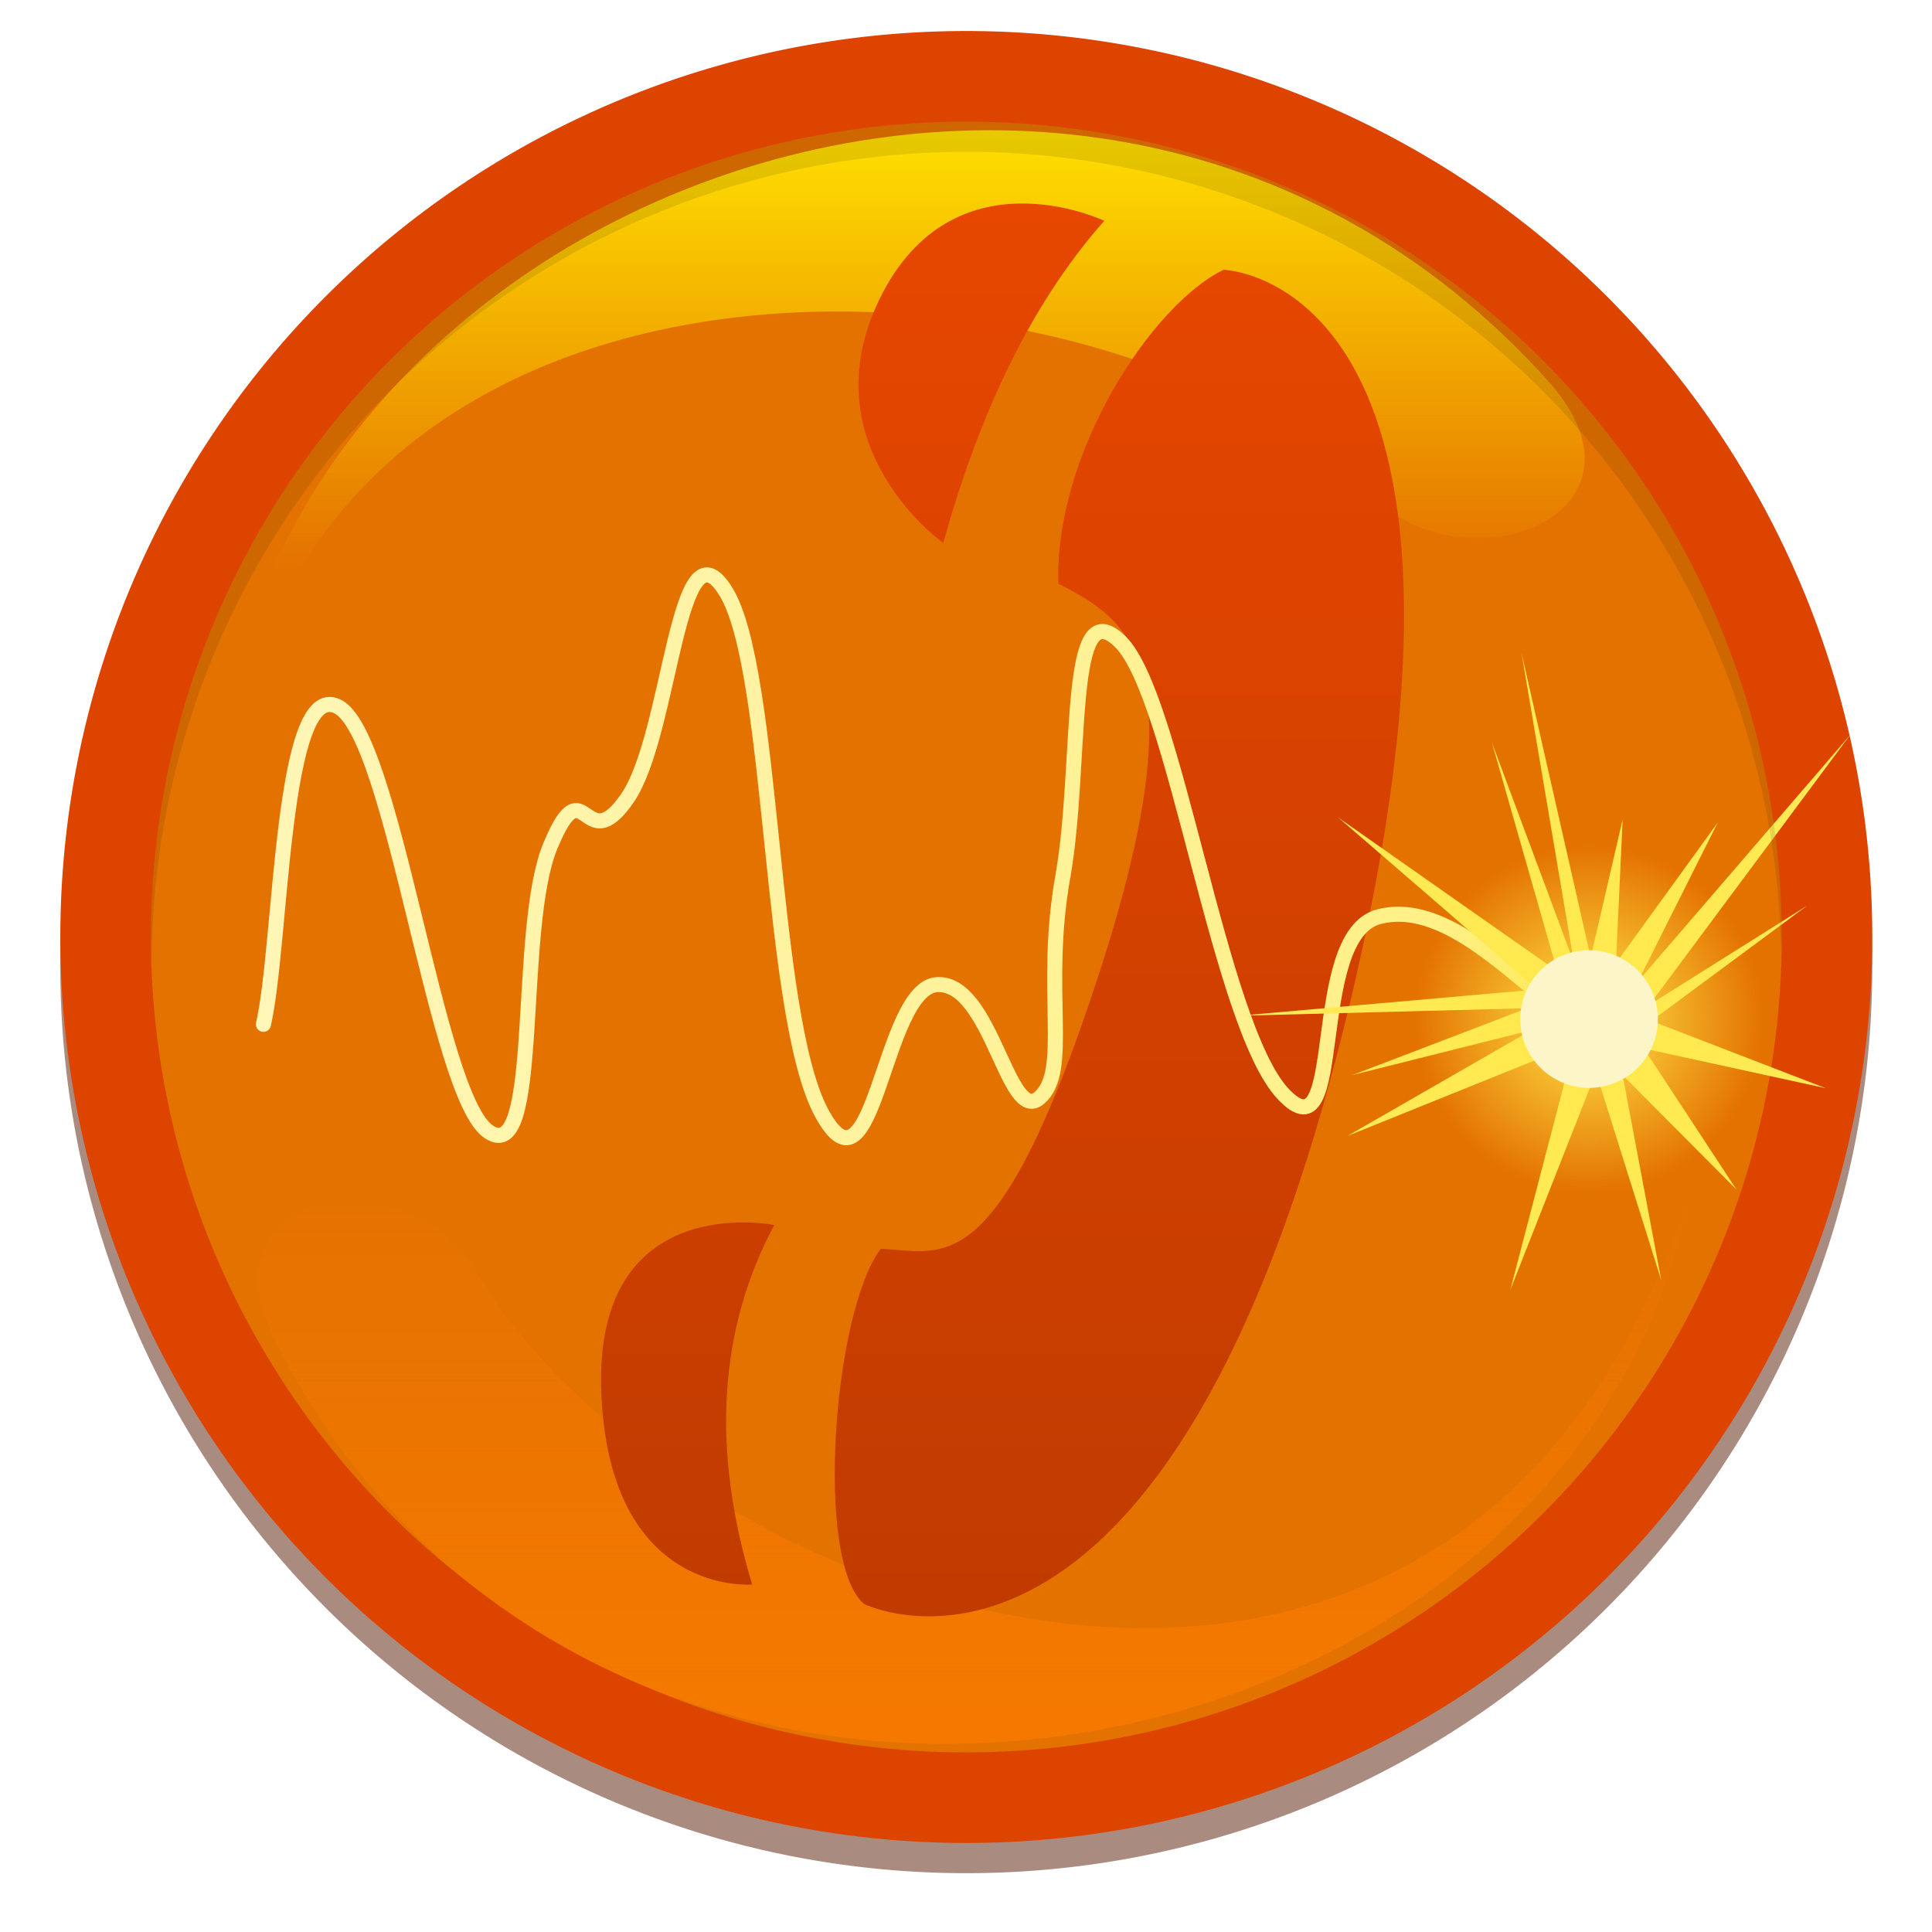 <?xml version="1.0" encoding="UTF-8" standalone="no"?>
<svg
   xmlns:dc="http://purl.org/dc/elements/1.1/"
   xmlns:cc="http://creativecommons.org/ns#"
   xmlns:rdf="http://www.w3.org/1999/02/22-rdf-syntax-ns#"
   xmlns:svg="http://www.w3.org/2000/svg"
   xmlns="http://www.w3.org/2000/svg"
   xmlns:xlink="http://www.w3.org/1999/xlink"
   xmlns:sodipodi="http://sodipodi.sourceforge.net/DTD/sodipodi-0.dtd"
   xmlns:inkscape="http://www.inkscape.org/namespaces/inkscape"
   viewBox="0 0 128 128"
   style="display:inline;enable-background:new"
   version="1.0"
   id="svg11300"
   height="128"
   width="128"
   sodipodi:docname="ekiga.svg"
   inkscape:version="0.92.3 (2405546, 2018-03-11)">
  <sodipodi:namedview
     pagecolor="#ffffff"
     bordercolor="#666666"
     borderopacity="1"
     objecttolerance="10"
     gridtolerance="10"
     guidetolerance="10"
     inkscape:pageopacity="0"
     inkscape:pageshadow="2"
     inkscape:window-width="1920"
     inkscape:window-height="1009"
     id="namedview24"
     showgrid="false"
     inkscape:zoom="6.5234375"
     inkscape:cx="64"
     inkscape:cy="64"
     inkscape:window-x="0"
     inkscape:window-y="34"
     inkscape:window-maximized="1"
     inkscape:current-layer="layer9" />
  <title
     id="title4162">Adwaita Icon Template</title>
  <defs
     id="defs3">
    <linearGradient
       id="linearGradient950">
      <stop
         style="stop-color:#9a9996;stop-opacity:1"
         offset="0"
         id="stop946" />
      <stop
         style="stop-color:#77767b;stop-opacity:1"
         offset="1"
         id="stop948" />
    </linearGradient>
    <linearGradient
       y2="812.882"
       x2="1662.99"
       y1="806.297"
       x1="1660.857"
       gradientTransform="matrix(1.829,-0.816,0.816,1.829,-3645.962,100.029)"
       gradientUnits="userSpaceOnUse"
       id="linearGradient1001"
       xlink:href="#linearGradient950" />
    <clipPath
       clipPathUnits="userSpaceOnUse"
       id="clipPath5154">
      <circle
         r="109.647"
         cy="924.362"
         cx="128"
         id="circle5156"
         style="fill:url(#radialGradient5158);fill-opacity:1;stroke:none" />
    </clipPath>
    <clipPath
       clipPathUnits="userSpaceOnUse"
       id="clipPath977">
      <circle
         r="109.647"
         cy="924.362"
         cx="128"
         id="circle975"
         style="fill:url(#radialGradient5158);fill-opacity:1;stroke:none" />
    </clipPath>
    <clipPath
       clipPathUnits="userSpaceOnUse"
       id="clipPath4688">
      <path
         sodipodi:nodetypes="ccccccccccc"
         inkscape:connector-curvature="0"
         id="path4690"
         d="m 106.424,889.602 c -2.245,-0.052 -4.093,1.753 -4.094,3.998 v 32.645 32.645 c -4e-5,3.079 3.333,5.004 6,3.465 l 28.27,-16.322 28.271,-16.322 c 2.666,-1.54 2.666,-5.388 0,-6.928 l -28.271,-16.322 -28.27,-16.322 c -0.581,-0.335 -1.236,-0.519 -1.906,-0.535 z"
         style="color:#000000;font-style:normal;font-variant:normal;font-weight:normal;font-stretch:normal;font-size:medium;line-height:normal;font-family:sans-serif;text-indent:0;text-align:start;text-decoration:none;text-decoration-line:none;letter-spacing:normal;word-spacing:normal;text-transform:none;writing-mode:lr-tb;direction:ltr;baseline-shift:baseline;text-anchor:start;display:inline;overflow:visible;visibility:visible;fill:url(#radialGradient4692);fill-opacity:1;fill-rule:nonzero;stroke:#a7003f;stroke-width:1;stroke-linecap:round;stroke-linejoin:round;stroke-miterlimit:4;stroke-dasharray:none;stroke-dashoffset:0;stroke-opacity:1;enable-background:accumulate" />
    </clipPath>
    <clipPath
       clipPathUnits="userSpaceOnUse"
       id="clipPath4564">
      <circle
         style="fill:url(#radialGradient4568);fill-opacity:1;stroke:none"
         id="circle4566"
         cx="128"
         cy="924.362"
         r="109.647" />
    </clipPath>
    <clipPath
       clipPathUnits="userSpaceOnUse"
       id="clipPath6215">
      <path
         sodipodi:nodetypes="ccccccccccccccccccccccccccccccccccccccccccccccccccccccccccccccc"
         id="path6217"
         d="m 105.173,806.186 c -3.069,0.564 -6.114,1.247 -9.129,2.049 -3.838,1.065 -7.621,2.321 -11.334,3.764 -3.712,1.443 -7.35,3.071 -10.899,4.877 -3.549,1.807 -7.006,3.789 -10.357,5.941 -3.352,2.153 -6.594,4.471 -9.714,6.948 -3.12,2.475 -6.114,5.105 -8.972,7.88 -0.367,0.389 -0.732,0.781 -1.094,1.175 2.602,17.86 16.832,40.038 30.863,55.742 -4.767,8.844 -7.266,18.733 -7.272,28.781 0.021,2.874 0.246,5.744 0.673,8.586 -20.257,-9.185 -43.077,-26.535 -52.798,-47.364 -0.441,1.152 -0.863,2.31 -1.268,3.475 -1.177,3.805 -2.163,7.666 -2.954,11.57 -0.792,3.903 -1.387,7.843 -1.785,11.806 -0.397,3.963 -0.596,7.944 -0.596,11.927 -4.394e-4,2.819 0.099,5.638 0.298,8.45 0.282,3.973 0.763,7.93 1.441,11.855 0.626,3.518 1.409,7.007 2.347,10.455 16.778,6.684 43.115,5.45 63.748,1.143 6.819,11.028 16.987,19.584 29.018,24.417 -18.072,12.936 -44.49,24.021 -67.373,22.032 1.384,1.665 2.813,3.292 4.286,4.879 2.775,2.857 5.691,5.574 8.737,8.139 3.046,2.566 6.219,4.978 9.506,7.227 3.287,2.249 6.685,4.332 10.18,6.241 3.495,1.91 7.084,3.643 10.753,5.194 3.669,1.551 7.413,2.917 11.219,4.094 1.439,0.396 2.884,0.765 4.337,1.107 14.139,-11.184 26.206,-34.583 32.78,-54.564 12.958,-0.383 25.454,-4.901 35.66,-12.895 2.159,22.126 -1.467,50.558 -14.647,69.383 3.069,-0.564 6.114,-1.247 9.129,-2.049 3.838,-1.065 7.621,-2.321 11.334,-3.764 3.712,-1.443 7.35,-3.071 10.899,-4.877 3.549,-1.807 7.006,-3.789 10.357,-5.941 3.352,-2.152 6.594,-4.471 9.714,-6.948 3.12,-2.475 6.114,-5.105 8.972,-7.88 0.367,-0.389 0.732,-0.781 1.094,-1.175 -2.602,-17.86 -16.832,-40.038 -30.863,-55.742 4.767,-8.844 7.266,-18.733 7.272,-28.781 -0.021,-2.874 -0.246,-5.743 -0.673,-8.586 20.257,9.185 43.077,26.535 52.798,47.364 0.441,-1.152 0.863,-2.31 1.268,-3.475 1.177,-3.805 2.163,-7.666 2.954,-11.57 0.792,-3.903 1.387,-7.843 1.785,-11.806 0.397,-3.963 0.596,-7.944 0.596,-11.927 4.4e-4,-2.819 -0.099,-5.638 -0.298,-8.45 -0.282,-3.973 -0.763,-7.93 -1.441,-11.855 -0.628,-3.534 -1.414,-7.038 -2.358,-10.502 -20.562,-7.328 -45.898,-4.795 -63.749,-1.114 -6.818,-11.019 -16.982,-19.569 -29.006,-24.399 18.072,-12.936 44.49,-24.021 67.373,-22.032 -1.384,-1.665 -2.813,-3.292 -4.286,-4.879 -2.775,-2.857 -5.691,-5.574 -8.737,-8.139 -3.046,-2.566 -6.219,-4.978 -9.506,-7.227 -3.287,-2.249 -6.685,-4.332 -10.18,-6.241 -3.495,-1.91 -7.084,-3.643 -10.753,-5.194 -3.669,-1.551 -7.413,-2.917 -11.219,-4.094 -1.427,-0.393 -2.86,-0.759 -4.301,-1.098 -14.147,11.184 -26.229,34.575 -32.811,54.556 -12.96,0.381 -25.458,4.9 -35.665,12.895 -2.159,-22.126 1.467,-50.558 14.647,-69.383 z"
         style="fill:url(#radialGradient6219);fill-opacity:1;stroke:none"
         inkscape:connector-curvature="0" />
    </clipPath>
    <linearGradient
       id="linearGradient6839">
      <stop
         style="stop-color:#000000;stop-opacity:0.402;"
         offset="0"
         id="stop6841" />
      <stop
         style="stop-color:#000000;stop-opacity:0;"
         offset="1"
         id="stop6843" />
    </linearGradient>
    <linearGradient
       id="linearGradient4189">
      <stop
         style="stop-color:#e26f00;stop-opacity:1;"
         offset="0"
         id="stop4191" />
      <stop
         style="stop-color:#ffae19;stop-opacity:1;"
         offset="1"
         id="stop4193" />
    </linearGradient>
    <linearGradient
       id="linearGradient4201">
      <stop
         style="stop-color:#fcaf3e;stop-opacity:1;"
         offset="0"
         id="stop4203" />
      <stop
         style="stop-color:#fce94f;stop-opacity:1;"
         offset="1"
         id="stop4205" />
    </linearGradient>
    <linearGradient
       gradientTransform="matrix(3.585,0,0,3.585,-23.345,156.677)"
       inkscape:collect="always"
       xlink:href="#linearGradient9208"
       id="linearGradient9214"
       x1="22"
       y1="4.8"
       x2="22"
       y2="14.142"
       gradientUnits="userSpaceOnUse" />
    <linearGradient
       inkscape:collect="always"
       id="linearGradient9208">
      <stop
         style="stop-color:#ffe000;stop-opacity:1;"
         offset="0"
         id="stop9210" />
      <stop
         style="stop-color:#ffe000;stop-opacity:0;"
         offset="1"
         id="stop9212" />
    </linearGradient>
    <linearGradient
       gradientTransform="matrix(3.585,0,0,3.585,-23.345,156.677)"
       inkscape:collect="always"
       xlink:href="#linearGradient9234"
       id="linearGradient9240"
       x1="20.4"
       y1="38.667"
       x2="20.4"
       y2="27.292"
       gradientUnits="userSpaceOnUse" />
    <linearGradient
       inkscape:collect="always"
       id="linearGradient9234">
      <stop
         style="stop-color:#f57900;stop-opacity:1;"
         offset="0"
         id="stop9236" />
      <stop
         style="stop-color:#f57900;stop-opacity:0;"
         offset="1"
         id="stop9238" />
    </linearGradient>
    <linearGradient
       inkscape:collect="always"
       xlink:href="#linearGradient4182"
       id="linearGradient4188"
       x1="6.464"
       y1="13.196"
       x2="6.464"
       y2="2.429"
       gradientUnits="userSpaceOnUse" />
    <linearGradient
       id="linearGradient4182">
      <stop
         style="stop-color:#c03b00;stop-opacity:1;"
         offset="0"
         id="stop4184" />
      <stop
         style="stop-color:#e74700;stop-opacity:1;"
         offset="1"
         id="stop4186" />
    </linearGradient>
    <linearGradient
       inkscape:collect="always"
       xlink:href="#linearGradient4175"
       id="linearGradient7030"
       gradientUnits="userSpaceOnUse"
       gradientTransform="matrix(6.575,0,0,7,-13.018,158.527)"
       x1="3.019"
       y1="10.119"
       x2="18.966"
       y2="10.119" />
    <linearGradient
       id="linearGradient4175">
      <stop
         style="stop-color:#fff6b8;stop-opacity:1;"
         offset="0"
         id="stop4177" />
      <stop
         style="stop-color:#ffef81;stop-opacity:1;"
         offset="1"
         id="stop4179" />
    </linearGradient>
    <radialGradient
       gradientTransform="matrix(17.644,0,0,17.648,-218.241,31.75)"
       inkscape:collect="always"
       xlink:href="#linearGradient9200"
       id="radialGradient9206"
       cx="18.628"
       cy="11.902"
       fx="18.628"
       fy="11.902"
       r="0.751"
       gradientUnits="userSpaceOnUse" />
    <linearGradient
       inkscape:collect="always"
       id="linearGradient9200">
      <stop
         style="stop-color:#ffe84a;stop-opacity:1;"
         offset="0"
         id="stop9202" />
      <stop
         style="stop-color:#ffe84a;stop-opacity:0;"
         offset="1"
         id="stop9204" />
    </linearGradient>
    <linearGradient
       inkscape:collect="always"
       xlink:href="#linearGradient4182"
       id="linearGradient942"
       gradientUnits="userSpaceOnUse"
       x1="6.464"
       y1="13.196"
       x2="6.464"
       y2="2.429" />
    <linearGradient
       inkscape:collect="always"
       xlink:href="#linearGradient4182"
       id="linearGradient944"
       gradientUnits="userSpaceOnUse"
       x1="6.464"
       y1="13.196"
       x2="6.464"
       y2="2.429" />
    <linearGradient
       inkscape:collect="always"
       xlink:href="#linearGradient4182"
       id="linearGradient946"
       gradientUnits="userSpaceOnUse"
       x1="6.464"
       y1="13.196"
       x2="6.464"
       y2="2.429" />
  </defs>
  <g
     transform="matrix(0.867,0,0,0.867,9.533,-142.4)"
     style="display:inline"
     id="layer1">
    <g
       style="display:inline"
       id="layer9">
      <path
         id="path945"
         d="M 132.077,238.154 A 69.231,69.231 0 0 1 62.846,307.385 69.231,69.231 0 0 1 -6.385,238.154 69.231,69.231 0 0 1 62.846,168.923 a 69.231,69.231 0 0 1 69.231,69.231 z"
         style="display:inline;opacity:0.5;fill:#551a00;fill-opacity:1;stroke:none;stroke-width:0.013px;stroke-linecap:butt;stroke-linejoin:miter;stroke-miterlimit:4;stroke-dasharray:none;stroke-dashoffset:0;stroke-opacity:1;marker:none;marker-start:none;marker-mid:none;marker-end:none;paint-order:normal;enable-background:new"
         inkscape:connector-curvature="0" />
      <rect
         style="display:inline;opacity:1;fill:#d5d3cf;fill-opacity:1;stroke:none;stroke-width:0.013px;stroke-linecap:butt;stroke-linejoin:miter;stroke-miterlimit:4;stroke-dasharray:none;stroke-dashoffset:0;stroke-opacity:1;marker:none;marker-start:none;marker-mid:none;marker-end:none;paint-order:normal;enable-background:new"
         id="rect978"
         width="129.231"
         height="131.538"
         x="-1.769"
         y="171.231"
         rx="64.615"
         ry="64.615" />
      <path
         style="display:inline;opacity:1;fill:#dd4400;fill-opacity:1;stroke:none;stroke-width:0.013px;stroke-linecap:butt;stroke-linejoin:miter;stroke-miterlimit:4;stroke-dasharray:none;stroke-dashoffset:0;stroke-opacity:1;marker:none;marker-start:none;marker-mid:none;marker-end:none;paint-order:normal;enable-background:new"
         d="M 132.077,235.846 A 69.231,69.231 0 0 1 62.846,305.077 69.231,69.231 0 0 1 -6.385,235.846 69.231,69.231 0 0 1 62.846,166.615 a 69.231,69.231 0 0 1 69.231,69.231 z"
         id="path981"
         inkscape:connector-curvature="0" />
      <circle
         r="62.308"
         style="display:inline;opacity:1;fill:#e47200;fill-opacity:1;stroke:none;stroke-width:0.013px;stroke-linecap:butt;stroke-linejoin:miter;stroke-miterlimit:4;stroke-dasharray:none;stroke-dashoffset:0;stroke-opacity:1;marker:none;marker-start:none;marker-mid:none;marker-end:none;paint-order:normal;enable-background:new"
         id="circle983"
         cx="62.846"
         cy="235.846" />
      <g
         id="g958"
         transform="translate(0,0.321)">
        <path
           style="fill:url(#linearGradient9214);fill-opacity:1;fill-rule:evenodd;stroke:none;stroke-width:1.154px;stroke-linecap:butt;stroke-linejoin:miter;stroke-opacity:1"
           d="m 6.015,230.909 c -0.072,-51.635 64.257,-50.727 87.299,-29.619 7.15,8.063 23.148,2.147 14.069,-8.171 C 70.34,151.795 1.376,182.915 6.015,230.909 Z"
           id="path7016"
           sodipodi:nodetypes="cccc"
           inkscape:connector-curvature="0" />
        <path
           sodipodi:nodetypes="cccc"
           id="path7018"
           d="m 118.264,254.535 c -16.864,53.872 -75.979,33.303 -92.447,7.286 -4.695,-9.534 -21.771,-7.728 -15.83,4.456 24.447,48.964 99.596,35.749 108.277,-11.742 z"
           style="fill:url(#linearGradient9240);fill-opacity:1;fill-rule:evenodd;stroke:none;stroke-width:1.154px;stroke-linecap:butt;stroke-linejoin:miter;stroke-opacity:1"
           inkscape:connector-curvature="0" />
        <g
           style="fill:url(#linearGradient4188);fill-opacity:1;stroke-width:0.322"
           transform="matrix(10.1,0,0,10.1,-3.498,154.937)"
           id="g9460">
          <path
             style="fill:url(#linearGradient942);fill-opacity:1;fill-rule:evenodd;stroke:none;stroke-width:0.322px;stroke-linecap:butt;stroke-linejoin:miter;stroke-opacity:1"
             d="m 9.452,8.557 c -1.361,5.595 -3.656,4.469 -3.656,4.469 -0.375,-0.309 -0.238,-2.205 0.125,-2.688 0.483,0.021 0.887,0.277 1.656,-2.094 0.76,-2.343 0.216,-2.667 -0.312,-2.938 -0.031,-0.989 0.709,-2.114 1.25,-2.375 0,0 2.291,0.059 0.938,5.625 z"
             id="path7707"
             sodipodi:nodetypes="ccczccz"
             inkscape:connector-curvature="0" />
          <path
             style="fill:url(#linearGradient944);fill-opacity:1;fill-rule:evenodd;stroke:none;stroke-width:0.322px;stroke-linecap:butt;stroke-linejoin:miter;stroke-opacity:1"
             d="m 7.613,2.56 c -0.588,0.663 -0.964,1.527 -1.219,2.438 0,0 -1.025,-0.727 -0.483,-1.843 0.555,-1.141 1.701,-0.595 1.701,-0.595 z"
             id="path8582"
             sodipodi:nodetypes="cczc"
             inkscape:connector-curvature="0" />
          <path
             sodipodi:nodetypes="cczc"
             id="path9458"
             d="m 5.116,10.158 c -0.422,0.791 -0.477,1.698 -0.167,2.72 0,0 -1.08,0.097 -1.142,-1.451 -0.061,-1.547 1.308,-1.269 1.308,-1.269 z"
             style="fill:url(#linearGradient946);fill-opacity:1;fill-rule:evenodd;stroke:none;stroke-width:0.322px;stroke-linecap:butt;stroke-linejoin:miter;stroke-opacity:1"
             inkscape:connector-curvature="0" />
        </g>
        <path
           style="fill:none;fill-opacity:1;fill-rule:evenodd;stroke:url(#linearGradient7030);stroke-width:1.154;stroke-linecap:round;stroke-linejoin:round;stroke-miterlimit:4;stroke-dasharray:none;stroke-opacity:1"
           d="m 9.134,242.196 c 1.412,-6.074 1.341,-26.352 5.648,-24.296 4.307,2.056 7.511,29.853 11.58,32.519 4.07,2.666 2.052,-15.479 4.699,-21.855 2.647,-6.376 2.535,1.212 5.887,-3.648 3.353,-4.859 3.816,-21.798 7.524,-15.789 3.708,6.008 3.276,32.313 7.307,39.823 4.031,7.51 4.654,-9.501 8.816,-9.783 4.162,-0.282 5.426,10.711 7.831,8.655 2.405,-2.056 0.243,-8.162 1.79,-16.878 1.547,-8.716 0.187,-22.13 4.398,-17.987 4.211,4.144 7.505,29.307 12.446,34.561 4.942,5.254 1.742,-12.106 7.32,-13.545 5.578,-1.439 11.243,5.842 14.991,7.79"
           id="path7020"
           sodipodi:nodetypes="czzzzzzzzzzzzz"
           inkscape:connector-curvature="0" />
        <path
           style="fill:#ffea53;fill-opacity:1;fill-rule:evenodd;stroke:none;stroke-width:1.154px;stroke-linecap:butt;stroke-linejoin:miter;stroke-opacity:1"
           d="m 110.558,237.077 -5.29,-23.286 4.017,23.716 -6.292,-16.891 5.004,17.516 -16.734,-11.741 15.207,13.138 -22.808,2.015 22.032,-0.574 -13.346,5.105 13.692,-3.436 -14.094,8.1 14.71,-5.935 2.032,1.315 -4.276,16.387 6.551,-16.639 4.996,15.922 -2.957,-15.697 8.703,8.741 -7.084,-10.788 13.916,3.039 -13.343,-5.145 11.909,-8.813 -12.05,7.572 15.356,-20.644 -16.226,18.851 6.097,-12.148 -7.79,10.766 0.512,-10.994 z"
           id="path7022"
           sodipodi:nodetypes="cccccccccccccccccccccccccccccc"
           inkscape:connector-curvature="0" />
        <path
           sodipodi:open="true"
           sodipodi:end="6.2799944"
           sodipodi:start="0"
           d="m 123.692,241.795 a 13.256,13.259 0 0 1 -13.246,13.259 13.256,13.259 0 0 1 -13.267,-13.238 13.256,13.259 0 0 1 13.225,-13.28 13.256,13.259 0 0 1 13.288,13.217"
           sodipodi:ry="13.259314"
           sodipodi:rx="13.256248"
           sodipodi:cy="241.79538"
           sodipodi:cx="110.43581"
           id="path8325"
           style="opacity:1;fill:url(#radialGradient9206);fill-opacity:1;fill-rule:nonzero;stroke:none;stroke-width:3.976;stroke-linecap:butt;stroke-linejoin:round;stroke-miterlimit:4;stroke-dasharray:none;stroke-dashoffset:0;stroke-opacity:1"
           sodipodi:type="arc" />
        <path
           sodipodi:type="arc"
           style="opacity:1;fill:#fcf5c7;fill-opacity:1;fill-rule:nonzero;stroke:none;stroke-width:1.577;stroke-linecap:butt;stroke-linejoin:round;stroke-miterlimit:4;stroke-dasharray:none;stroke-dashoffset:0;stroke-opacity:1"
           id="path7024"
           sodipodi:cx="110.43579"
           sodipodi:cy="241.79538"
           sodipodi:rx="5.257791"
           sodipodi:ry="5.2590079"
           d="m 115.694,241.795 a 5.258,5.259 0 0 1 -5.254,5.259 5.258,5.259 0 0 1 -5.262,-5.251 5.258,5.259 0 0 1 5.245,-5.267 5.258,5.259 0 0 1 5.27,5.242"
           sodipodi:start="0"
           sodipodi:end="6.2799944"
           sodipodi:open="true" />
      </g>
      <path
         id="circle1003"
         d="m 62.846,173.538 a 62.308,62.308 0 0 0 -62.308,62.308 62.308,62.308 0 0 0 0.048,1.351 62.308,62.308 0 0 1 62.26,-61.351 62.308,62.308 0 0 1 62.26,60.956 62.308,62.308 0 0 0 0.048,-0.956 62.308,62.308 0 0 0 -62.308,-62.308 z"
         style="display:inline;opacity:0.1;fill:#000000;fill-opacity:1;stroke:none;stroke-width:0.013px;stroke-linecap:butt;stroke-linejoin:miter;stroke-miterlimit:4;stroke-dasharray:none;stroke-dashoffset:0;stroke-opacity:1;marker:none;marker-start:none;marker-mid:none;marker-end:none;paint-order:normal;enable-background:new"
         inkscape:connector-curvature="0" />
    </g>
  </g>
</svg>
